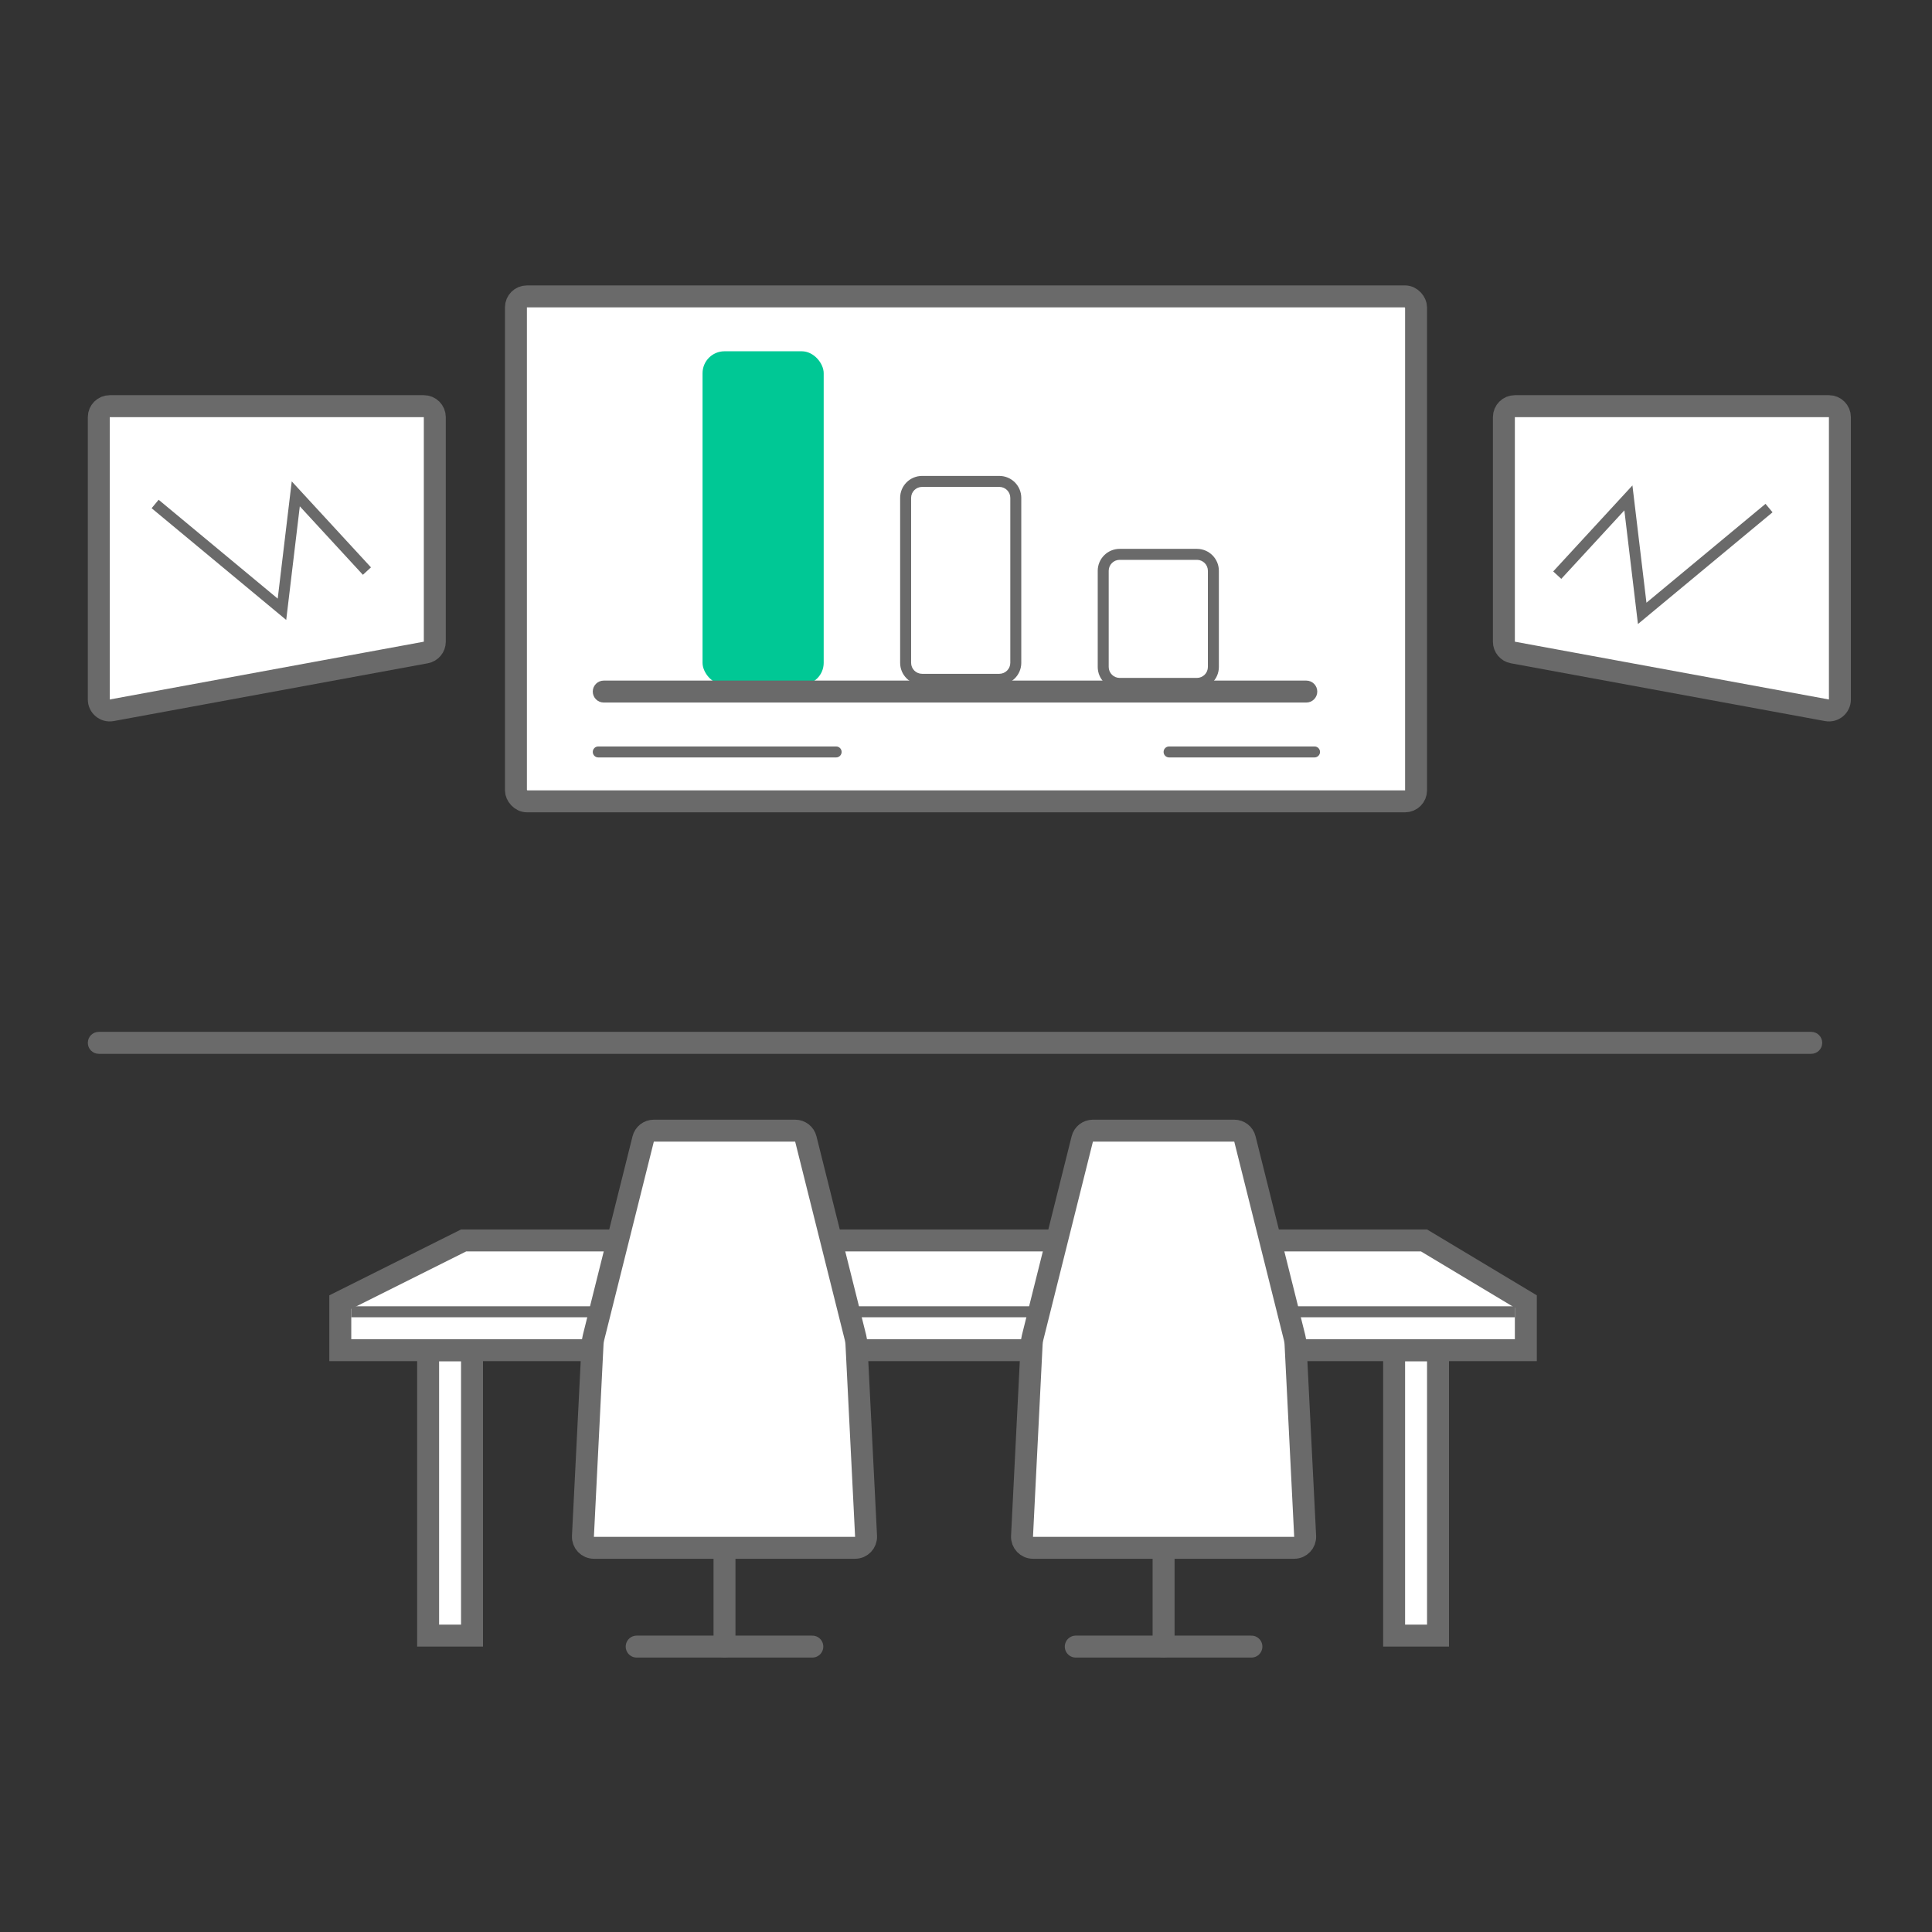 <svg width="88" height="88" viewBox="0 0 88 88" fill="none" xmlns="http://www.w3.org/2000/svg">
<rect x="0" y="0" width="88" height="88" fill="#333333" stroke="none"/>
<rect x="23.5" y="13.5" width="41" height="23" rx="0.5" fill="white" stroke="#6A6A6A"/>
<path d="M69 18.5H83.305C83.581 18.5 83.805 18.724 83.805 19V31.86C83.805 32.173 83.522 32.409 83.215 32.352L68.909 29.72C68.672 29.677 68.5 29.47 68.5 29.229V19C68.5 18.724 68.724 18.5 69 18.5Z" fill="white" stroke="#6A6A6A"/>
<path d="M19.305 18.5H5C4.724 18.5 4.5 18.724 4.5 19V31.86C4.5 32.173 4.783 32.409 5.09 32.352L19.395 29.72C19.633 29.677 19.805 29.47 19.805 29.229V19C19.805 18.724 19.581 18.5 19.305 18.5Z" fill="white" stroke="#6A6A6A"/>
<path d="M70.93 26.197L74.171 22.679L74.8 27.938L80.577 23.142" stroke="#6A6A6A" stroke-width="0.5"/>
<path d="M16.713 26.012L13.472 22.494L12.843 27.752L7.066 22.956" stroke="#6A6A6A" stroke-width="0.5"/>
<rect x="63.5" y="61.5" width="2" height="13" fill="white" stroke="#6A6A6A"/>
<rect x="19.5" y="61.5" width="2" height="13" fill="white" stroke="#6A6A6A"/>
<path d="M15.5 59.309L21.118 56.5H64.862L69.5 59.283V61.5H15.5V59.309Z" fill="white" stroke="#6A6A6A"/>
<line x1="16" y1="59.75" x2="69" y2="59.75" stroke="#6A6A6A" stroke-width="0.5"/>
<path fill-rule="evenodd" clip-rule="evenodd" d="M4 47.5C4 47.224 4.224 47 4.5 47H82.5C82.776 47 83 47.224 83 47.5C83 47.776 82.776 48 82.5 48H4.5C4.224 48 4 47.776 4 47.5Z" fill="#6A6A6A"/>
<path d="M49 75H57" stroke="#6A6A6A" stroke-linecap="round"/>
<path d="M53 70L53 75" stroke="#6A6A6A" stroke-linecap="round"/>
<path d="M49.781 51.5H56.219C56.449 51.5 56.649 51.656 56.704 51.879L58.968 60.931C58.991 61.026 59.005 61.123 59.01 61.22L59.448 69.975C59.462 70.261 59.235 70.5 58.949 70.5H47.051C46.765 70.5 46.538 70.261 46.552 69.975L46.99 61.22C46.995 61.123 47.009 61.026 47.032 60.931L49.296 51.879C49.351 51.656 49.551 51.5 49.781 51.5Z" fill="white" stroke="#6A6A6A"/>
<path d="M29 75H37" stroke="#6A6A6A" stroke-linecap="round"/>
<path d="M33 70L33 75" stroke="#6A6A6A" stroke-linecap="round"/>
<path d="M29.781 51.5H36.219C36.449 51.5 36.649 51.656 36.704 51.879L38.968 60.931C38.991 61.026 39.005 61.123 39.01 61.22L39.448 69.975C39.462 70.261 39.235 70.5 38.949 70.5H27.051C26.765 70.5 26.538 70.261 26.552 69.975L26.99 61.22C26.994 61.123 27.009 61.026 27.032 60.931L29.296 51.879C29.351 51.656 29.551 51.5 29.781 51.5Z" fill="white" stroke="#6A6A6A"/>
<path fill-rule="evenodd" clip-rule="evenodd" d="M27 34.25C27 34.112 27.112 34 27.25 34H38.085C38.223 34 38.335 34.112 38.335 34.25C38.335 34.388 38.223 34.5 38.085 34.5H27.25C27.112 34.5 27 34.388 27 34.25Z" fill="#6A6A6A"/>
<path fill-rule="evenodd" clip-rule="evenodd" d="M53 34.25C53 34.112 53.112 34 53.25 34L59.875 34C60.013 34 60.125 34.112 60.125 34.25C60.125 34.388 60.013 34.5 59.875 34.5L53.25 34.5C53.112 34.5 53 34.388 53 34.25Z" fill="#6A6A6A"/>
<rect x="32" y="16" width="5.518" height="15.191" rx="1" fill="#00C895"/>
<path fill-rule="evenodd" clip-rule="evenodd" d="M45.518 22.178H42C41.724 22.178 41.5 22.402 41.5 22.678V30.191C41.5 30.467 41.724 30.691 42 30.691H45.518C45.794 30.691 46.018 30.467 46.018 30.191V22.678C46.018 22.402 45.794 22.178 45.518 22.178ZM42 21.678C41.448 21.678 41 22.125 41 22.678V30.191C41 30.743 41.448 31.191 42 31.191H45.518C46.07 31.191 46.518 30.743 46.518 30.191V22.678C46.518 22.125 46.07 21.678 45.518 21.678H42Z" fill="#6A6A6A"/>
<path fill-rule="evenodd" clip-rule="evenodd" d="M54.518 25.5H51C50.724 25.5 50.5 25.724 50.5 26V30.378C50.5 30.654 50.724 30.878 51 30.878H54.518C54.794 30.878 55.018 30.654 55.018 30.378V26C55.018 25.724 54.794 25.5 54.518 25.5ZM51 25C50.448 25 50 25.448 50 26V30.378C50 30.931 50.448 31.378 51 31.378H54.518C55.07 31.378 55.518 30.931 55.518 30.378V26C55.518 25.448 55.07 25 54.518 25H51Z" fill="#6A6A6A"/>
<path fill-rule="evenodd" clip-rule="evenodd" d="M27 31.5C27 31.224 27.224 31 27.5 31H59.5C59.776 31 60 31.224 60 31.5C60 31.776 59.776 32 59.5 32H27.5C27.224 32 27 31.776 27 31.5Z" fill="#6A6A6A"/>
</svg>
